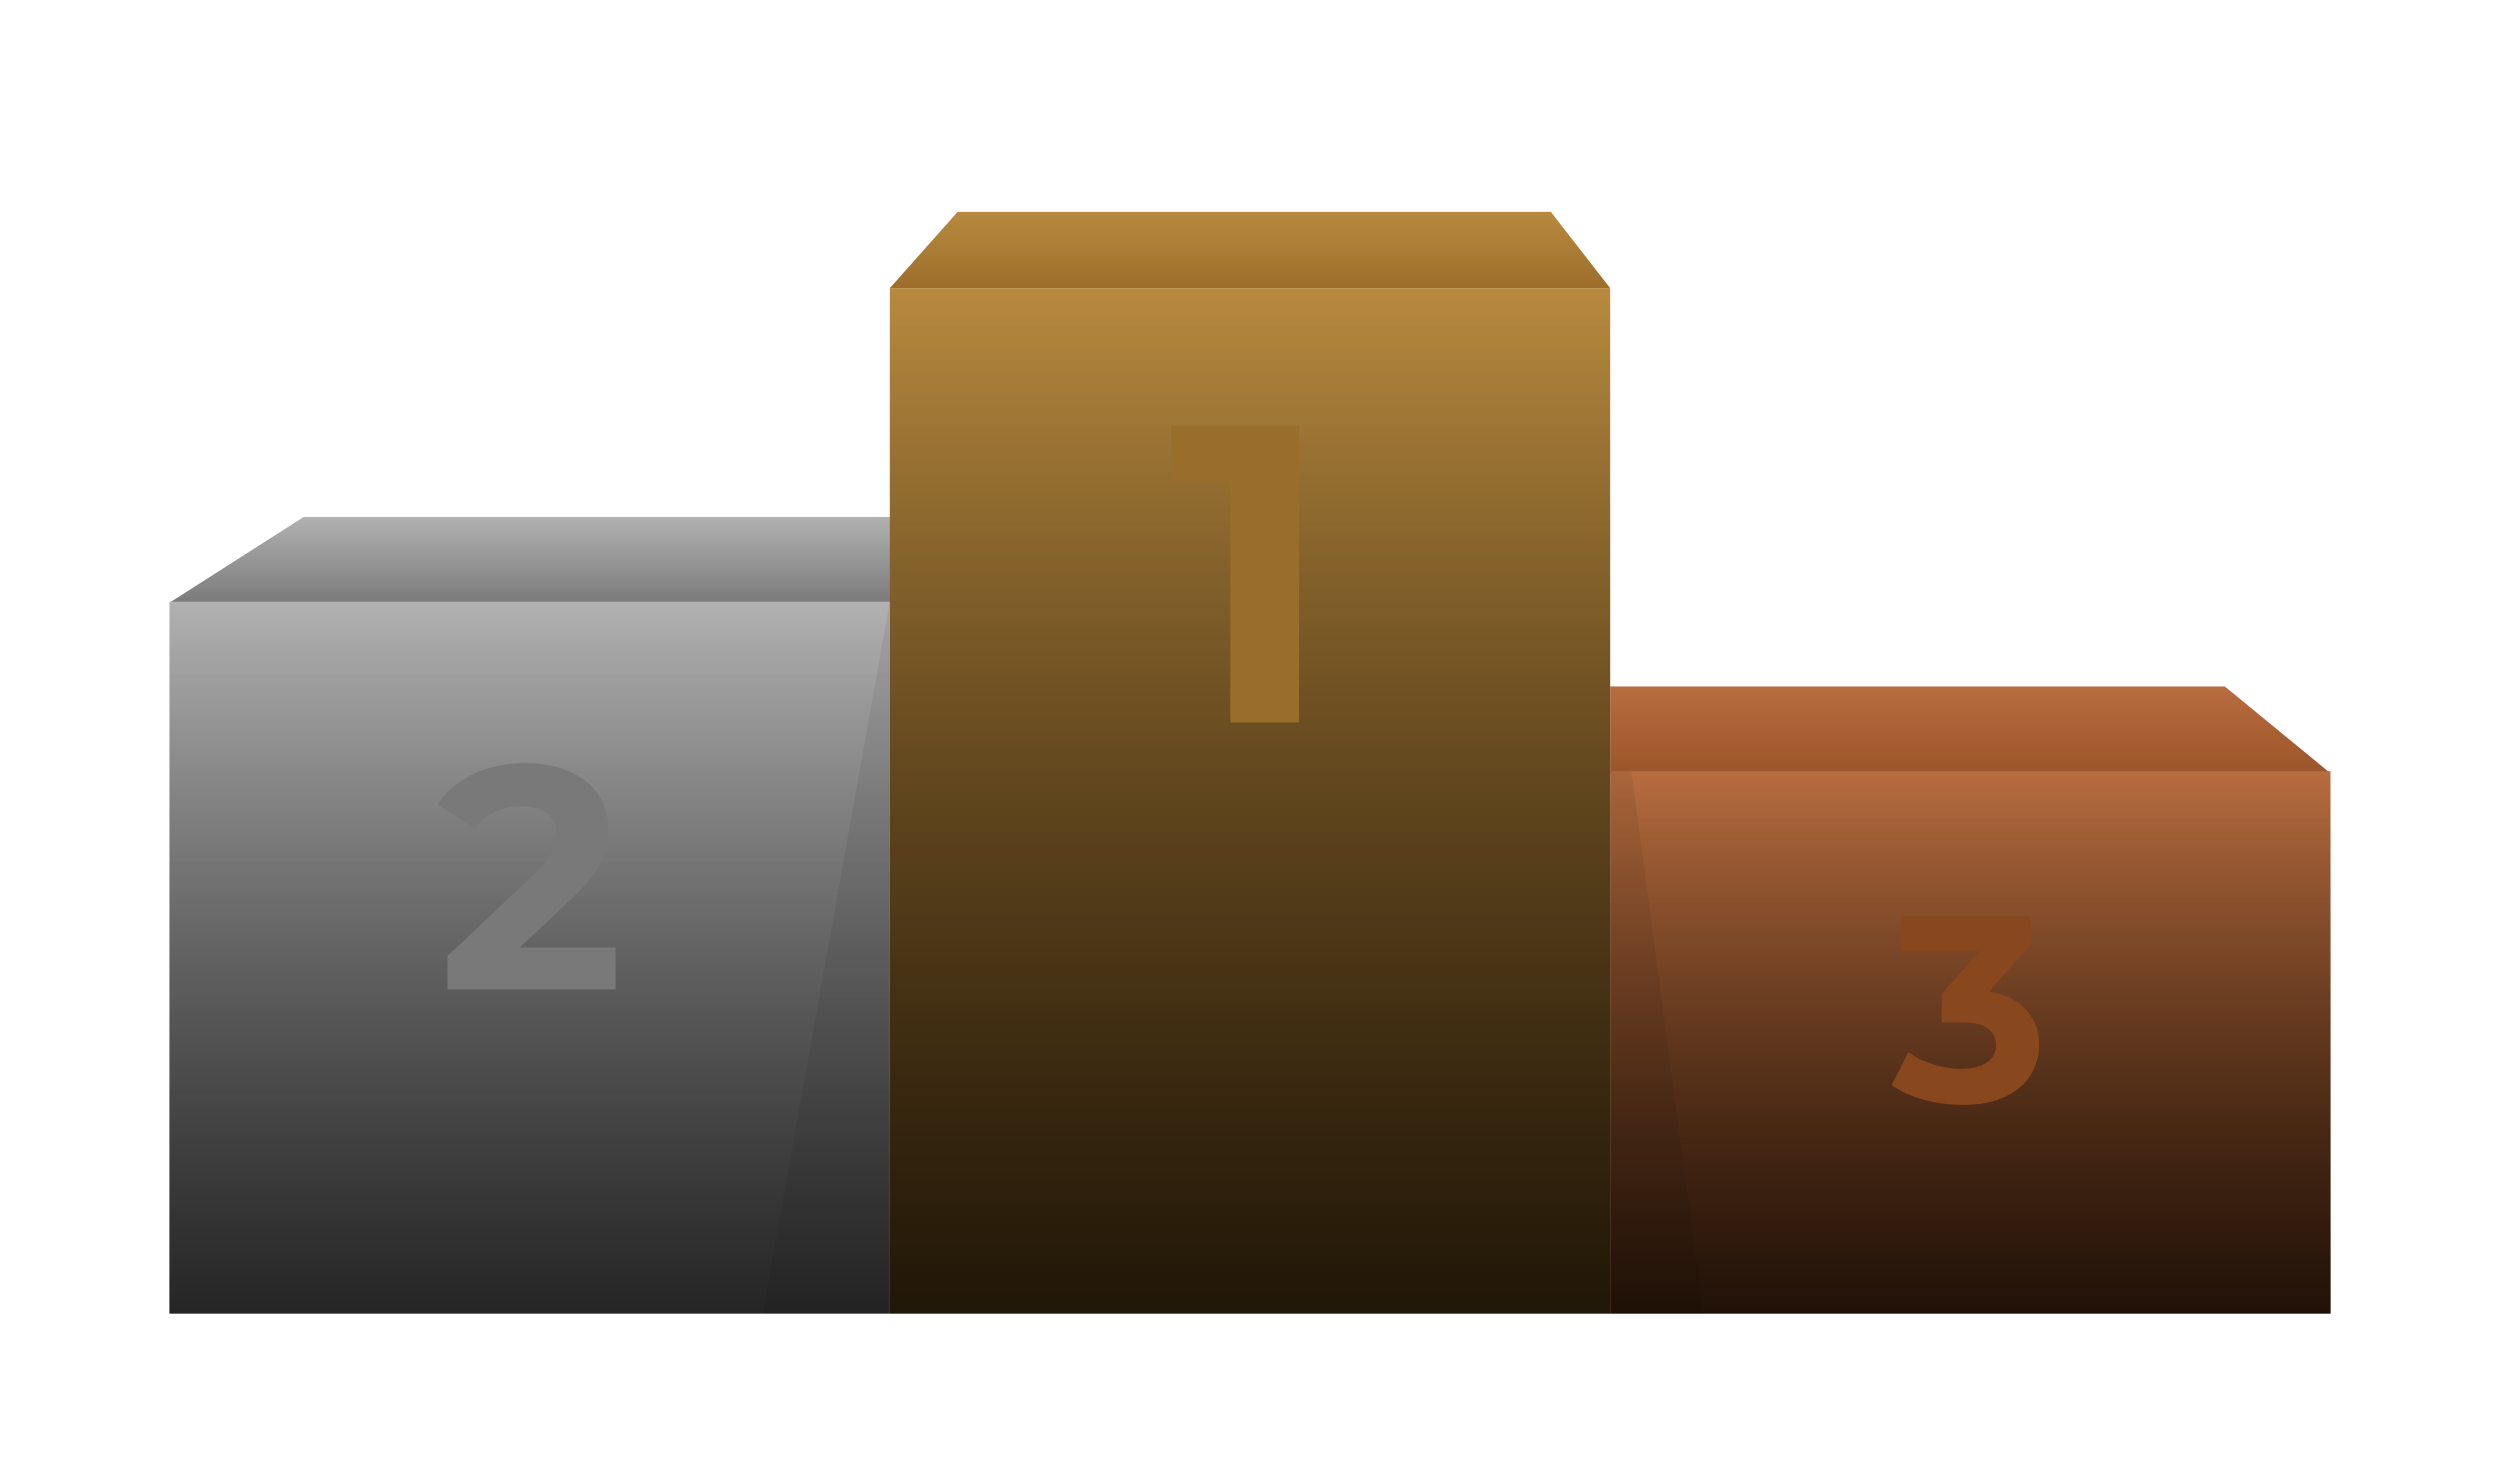 <svg width="1180" height="700" viewBox="0 0 1180 700" fill="none" xmlns="http://www.w3.org/2000/svg">
<g filter="url(#filter0_d_8_4368)">
<path d="M1050.1 224L1100 265H760V224H1050.1Z" fill="url(#paint0_linear_8_4368)"/>
<path d="M760 264H1100V520H760V264Z" fill="url(#paint1_linear_8_4368)"/>
<path d="M760 264H1100V520H760V264Z" fill="url(#paint2_linear_8_4368)" fill-opacity="0.7"/>
<g filter="url(#filter1_i_8_4368)">
<path d="M926.263 421.5C920.179 421.5 914.138 420.708 908.138 419.125C902.138 417.458 897.054 415.125 892.888 412.125L900.763 396.625C904.096 399.042 907.971 400.958 912.388 402.375C916.804 403.792 921.263 404.5 925.763 404.5C930.846 404.5 934.846 403.5 937.763 401.5C940.679 399.5 942.138 396.75 942.138 393.25C942.138 389.917 940.846 387.292 938.263 385.375C935.679 383.458 931.513 382.5 925.763 382.5H916.513V369.125L940.888 341.5L943.138 348.75H897.263V332.5H958.513V345.625L934.263 373.25L924.013 367.375H929.888C940.638 367.375 948.763 369.792 954.263 374.625C959.763 379.458 962.513 385.667 962.513 393.25C962.513 398.167 961.221 402.792 958.638 407.125C956.054 411.375 952.096 414.833 946.763 417.5C941.429 420.167 934.596 421.5 926.263 421.5Z" fill="#89471E"/>
</g>
<path d="M143.364 144L80 184.464H422.181V144.002L143.364 144Z" fill="url(#paint3_linear_8_4368)"/>
<path d="M80 184H420V520H80V184Z" fill="url(#paint4_linear_8_4368)"/>
<path d="M80 184H420V520H80V184Z" fill="url(#paint5_linear_8_4368)" fill-opacity="0.7"/>
<g filter="url(#filter2_i_8_4368)">
<path d="M211.212 367V351.25L251.712 313C254.912 310.1 257.262 307.5 258.762 305.2C260.262 302.9 261.262 300.8 261.762 298.9C262.362 297 262.662 295.25 262.662 293.65C262.662 289.45 261.212 286.25 258.312 284.05C255.512 281.75 251.362 280.6 245.862 280.6C241.462 280.6 237.362 281.45 233.562 283.15C229.862 284.85 226.712 287.5 224.112 291.1L206.412 279.7C210.412 273.7 216.012 268.95 223.212 265.45C230.412 261.95 238.712 260.2 248.112 260.2C255.912 260.2 262.712 261.5 268.512 264.1C274.412 266.6 278.962 270.15 282.162 274.75C285.462 279.35 287.112 284.85 287.112 291.25C287.112 294.65 286.662 298.05 285.762 301.45C284.962 304.75 283.262 308.25 280.662 311.95C278.162 315.65 274.462 319.8 269.562 324.4L235.962 356.05L231.312 347.2H290.562V367H211.212Z" fill="#797979"/>
</g>
<path d="M452 0H732L760 36H420L452 0Z" fill="url(#paint6_linear_8_4368)"/>
<rect x="420" y="36" width="340" height="484" fill="url(#paint7_linear_8_4368)"/>
<rect x="420" y="36" width="340" height="484" fill="url(#paint8_linear_8_4368)" fill-opacity="0.7"/>
<g filter="url(#filter3_i_8_4368)">
<path d="M580.74 241V113L594.74 127H552.74V101H613.14V241H580.74Z" fill="#996E2A"/>
</g>
<g opacity="0.07" filter="url(#filter4_f_8_4368)">
<path d="M760 520H804L770 264H764H760V520Z" fill="black"/>
</g>
<g opacity="0.07" filter="url(#filter5_f_8_4368)">
<path d="M360 520L420 184V520H360Z" fill="black"/>
</g>
</g>
<defs>
<filter id="filter0_d_8_4368" x="0" y="0" width="1180" height="700" filterUnits="userSpaceOnUse" color-interpolation-filters="sRGB">
<feFlood flood-opacity="0" result="BackgroundImageFix"/>
<feColorMatrix in="SourceAlpha" type="matrix" values="0 0 0 0 0 0 0 0 0 0 0 0 0 0 0 0 0 0 127 0" result="hardAlpha"/>
<feOffset dy="100"/>
<feGaussianBlur stdDeviation="40"/>
<feColorMatrix type="matrix" values="0 0 0 0 0.475 0 0 0 0 0.376 0 0 0 0 0.212 0 0 0 0.07 0"/>
<feBlend mode="normal" in2="BackgroundImageFix" result="effect1_dropShadow_8_4368"/>
<feBlend mode="normal" in="SourceGraphic" in2="effect1_dropShadow_8_4368" result="shape"/>
</filter>
<filter id="filter1_i_8_4368" x="892.888" y="332.5" width="69.625" height="89" filterUnits="userSpaceOnUse" color-interpolation-filters="sRGB">
<feFlood flood-opacity="0" result="BackgroundImageFix"/>
<feBlend mode="normal" in="SourceGraphic" in2="BackgroundImageFix" result="shape"/>
<feColorMatrix in="SourceAlpha" type="matrix" values="0 0 0 0 0 0 0 0 0 0 0 0 0 0 0 0 0 0 127 0" result="hardAlpha"/>
<feOffset/>
<feGaussianBlur stdDeviation="8"/>
<feComposite in2="hardAlpha" operator="arithmetic" k2="-1" k3="1"/>
<feColorMatrix type="matrix" values="0 0 0 0 0 0 0 0 0 0 0 0 0 0 0 0 0 0 0.5 0"/>
<feBlend mode="normal" in2="shape" result="effect1_innerShadow_8_4368"/>
</filter>
<filter id="filter2_i_8_4368" x="206.412" y="260.2" width="84.149" height="106.8" filterUnits="userSpaceOnUse" color-interpolation-filters="sRGB">
<feFlood flood-opacity="0" result="BackgroundImageFix"/>
<feBlend mode="normal" in="SourceGraphic" in2="BackgroundImageFix" result="shape"/>
<feColorMatrix in="SourceAlpha" type="matrix" values="0 0 0 0 0 0 0 0 0 0 0 0 0 0 0 0 0 0 127 0" result="hardAlpha"/>
<feOffset/>
<feGaussianBlur stdDeviation="10"/>
<feComposite in2="hardAlpha" operator="arithmetic" k2="-1" k3="1"/>
<feColorMatrix type="matrix" values="0 0 0 0 0 0 0 0 0 0 0 0 0 0 0 0 0 0 0.5 0"/>
<feBlend mode="normal" in2="shape" result="effect1_innerShadow_8_4368"/>
</filter>
<filter id="filter3_i_8_4368" x="552.74" y="101" width="60.399" height="140" filterUnits="userSpaceOnUse" color-interpolation-filters="sRGB">
<feFlood flood-opacity="0" result="BackgroundImageFix"/>
<feBlend mode="normal" in="SourceGraphic" in2="BackgroundImageFix" result="shape"/>
<feColorMatrix in="SourceAlpha" type="matrix" values="0 0 0 0 0 0 0 0 0 0 0 0 0 0 0 0 0 0 127 0" result="hardAlpha"/>
<feOffset/>
<feGaussianBlur stdDeviation="14"/>
<feComposite in2="hardAlpha" operator="arithmetic" k2="-1" k3="1"/>
<feColorMatrix type="matrix" values="0 0 0 0 0 0 0 0 0 0 0 0 0 0 0 0 0 0 0.5 0"/>
<feBlend mode="normal" in2="shape" result="effect1_innerShadow_8_4368"/>
</filter>
<filter id="filter4_f_8_4368" x="744" y="248" width="76" height="288" filterUnits="userSpaceOnUse" color-interpolation-filters="sRGB">
<feFlood flood-opacity="0" result="BackgroundImageFix"/>
<feBlend mode="normal" in="SourceGraphic" in2="BackgroundImageFix" result="shape"/>
<feGaussianBlur stdDeviation="8" result="effect1_foregroundBlur_8_4368"/>
</filter>
<filter id="filter5_f_8_4368" x="344" y="168" width="92" height="368" filterUnits="userSpaceOnUse" color-interpolation-filters="sRGB">
<feFlood flood-opacity="0" result="BackgroundImageFix"/>
<feBlend mode="normal" in="SourceGraphic" in2="BackgroundImageFix" result="shape"/>
<feGaussianBlur stdDeviation="8" result="effect1_foregroundBlur_8_4368"/>
</filter>
<linearGradient id="paint0_linear_8_4368" x1="929.058" y1="263.008" x2="929.058" y2="224" gradientUnits="userSpaceOnUse">
<stop stop-color="#9D562B"/>
<stop offset="1" stop-color="#B86D3F"/>
</linearGradient>
<linearGradient id="paint1_linear_8_4368" x1="929.798" y1="519.494" x2="929.798" y2="263.62" gradientUnits="userSpaceOnUse">
<stop stop-color="#6D3A1A"/>
<stop offset="1" stop-color="#B86D3F"/>
</linearGradient>
<linearGradient id="paint2_linear_8_4368" x1="930" y1="264" x2="930" y2="520" gradientUnits="userSpaceOnUse">
<stop stop-opacity="0"/>
<stop offset="1"/>
</linearGradient>
<linearGradient id="paint3_linear_8_4368" x1="264.871" y1="183.709" x2="264.871" y2="144" gradientUnits="userSpaceOnUse">
<stop stop-color="#7C7C7C"/>
<stop offset="1" stop-color="#B1B1B1"/>
</linearGradient>
<linearGradient id="paint4_linear_8_4368" x1="249.798" y1="519.336" x2="249.798" y2="183.501" gradientUnits="userSpaceOnUse">
<stop stop-color="#7C7C7C"/>
<stop offset="1" stop-color="#B1B1B1"/>
</linearGradient>
<linearGradient id="paint5_linear_8_4368" x1="250" y1="184" x2="250" y2="520" gradientUnits="userSpaceOnUse">
<stop stop-opacity="0"/>
<stop offset="0.938" stop-opacity="0.938"/>
<stop offset="1"/>
</linearGradient>
<linearGradient id="paint6_linear_8_4368" x1="604.871" y1="36" x2="604.871" y2="0" gradientUnits="userSpaceOnUse">
<stop stop-color="#9D6E2B"/>
<stop offset="1" stop-color="#B88A3F"/>
</linearGradient>
<linearGradient id="paint7_linear_8_4368" x1="589.798" y1="519.044" x2="589.798" y2="35.281" gradientUnits="userSpaceOnUse">
<stop stop-color="#6D4B1A"/>
<stop offset="1" stop-color="#B88A3F"/>
</linearGradient>
<linearGradient id="paint8_linear_8_4368" x1="590" y1="36" x2="590" y2="520" gradientUnits="userSpaceOnUse">
<stop stop-opacity="0"/>
<stop offset="1"/>
</linearGradient>
</defs>
</svg>
